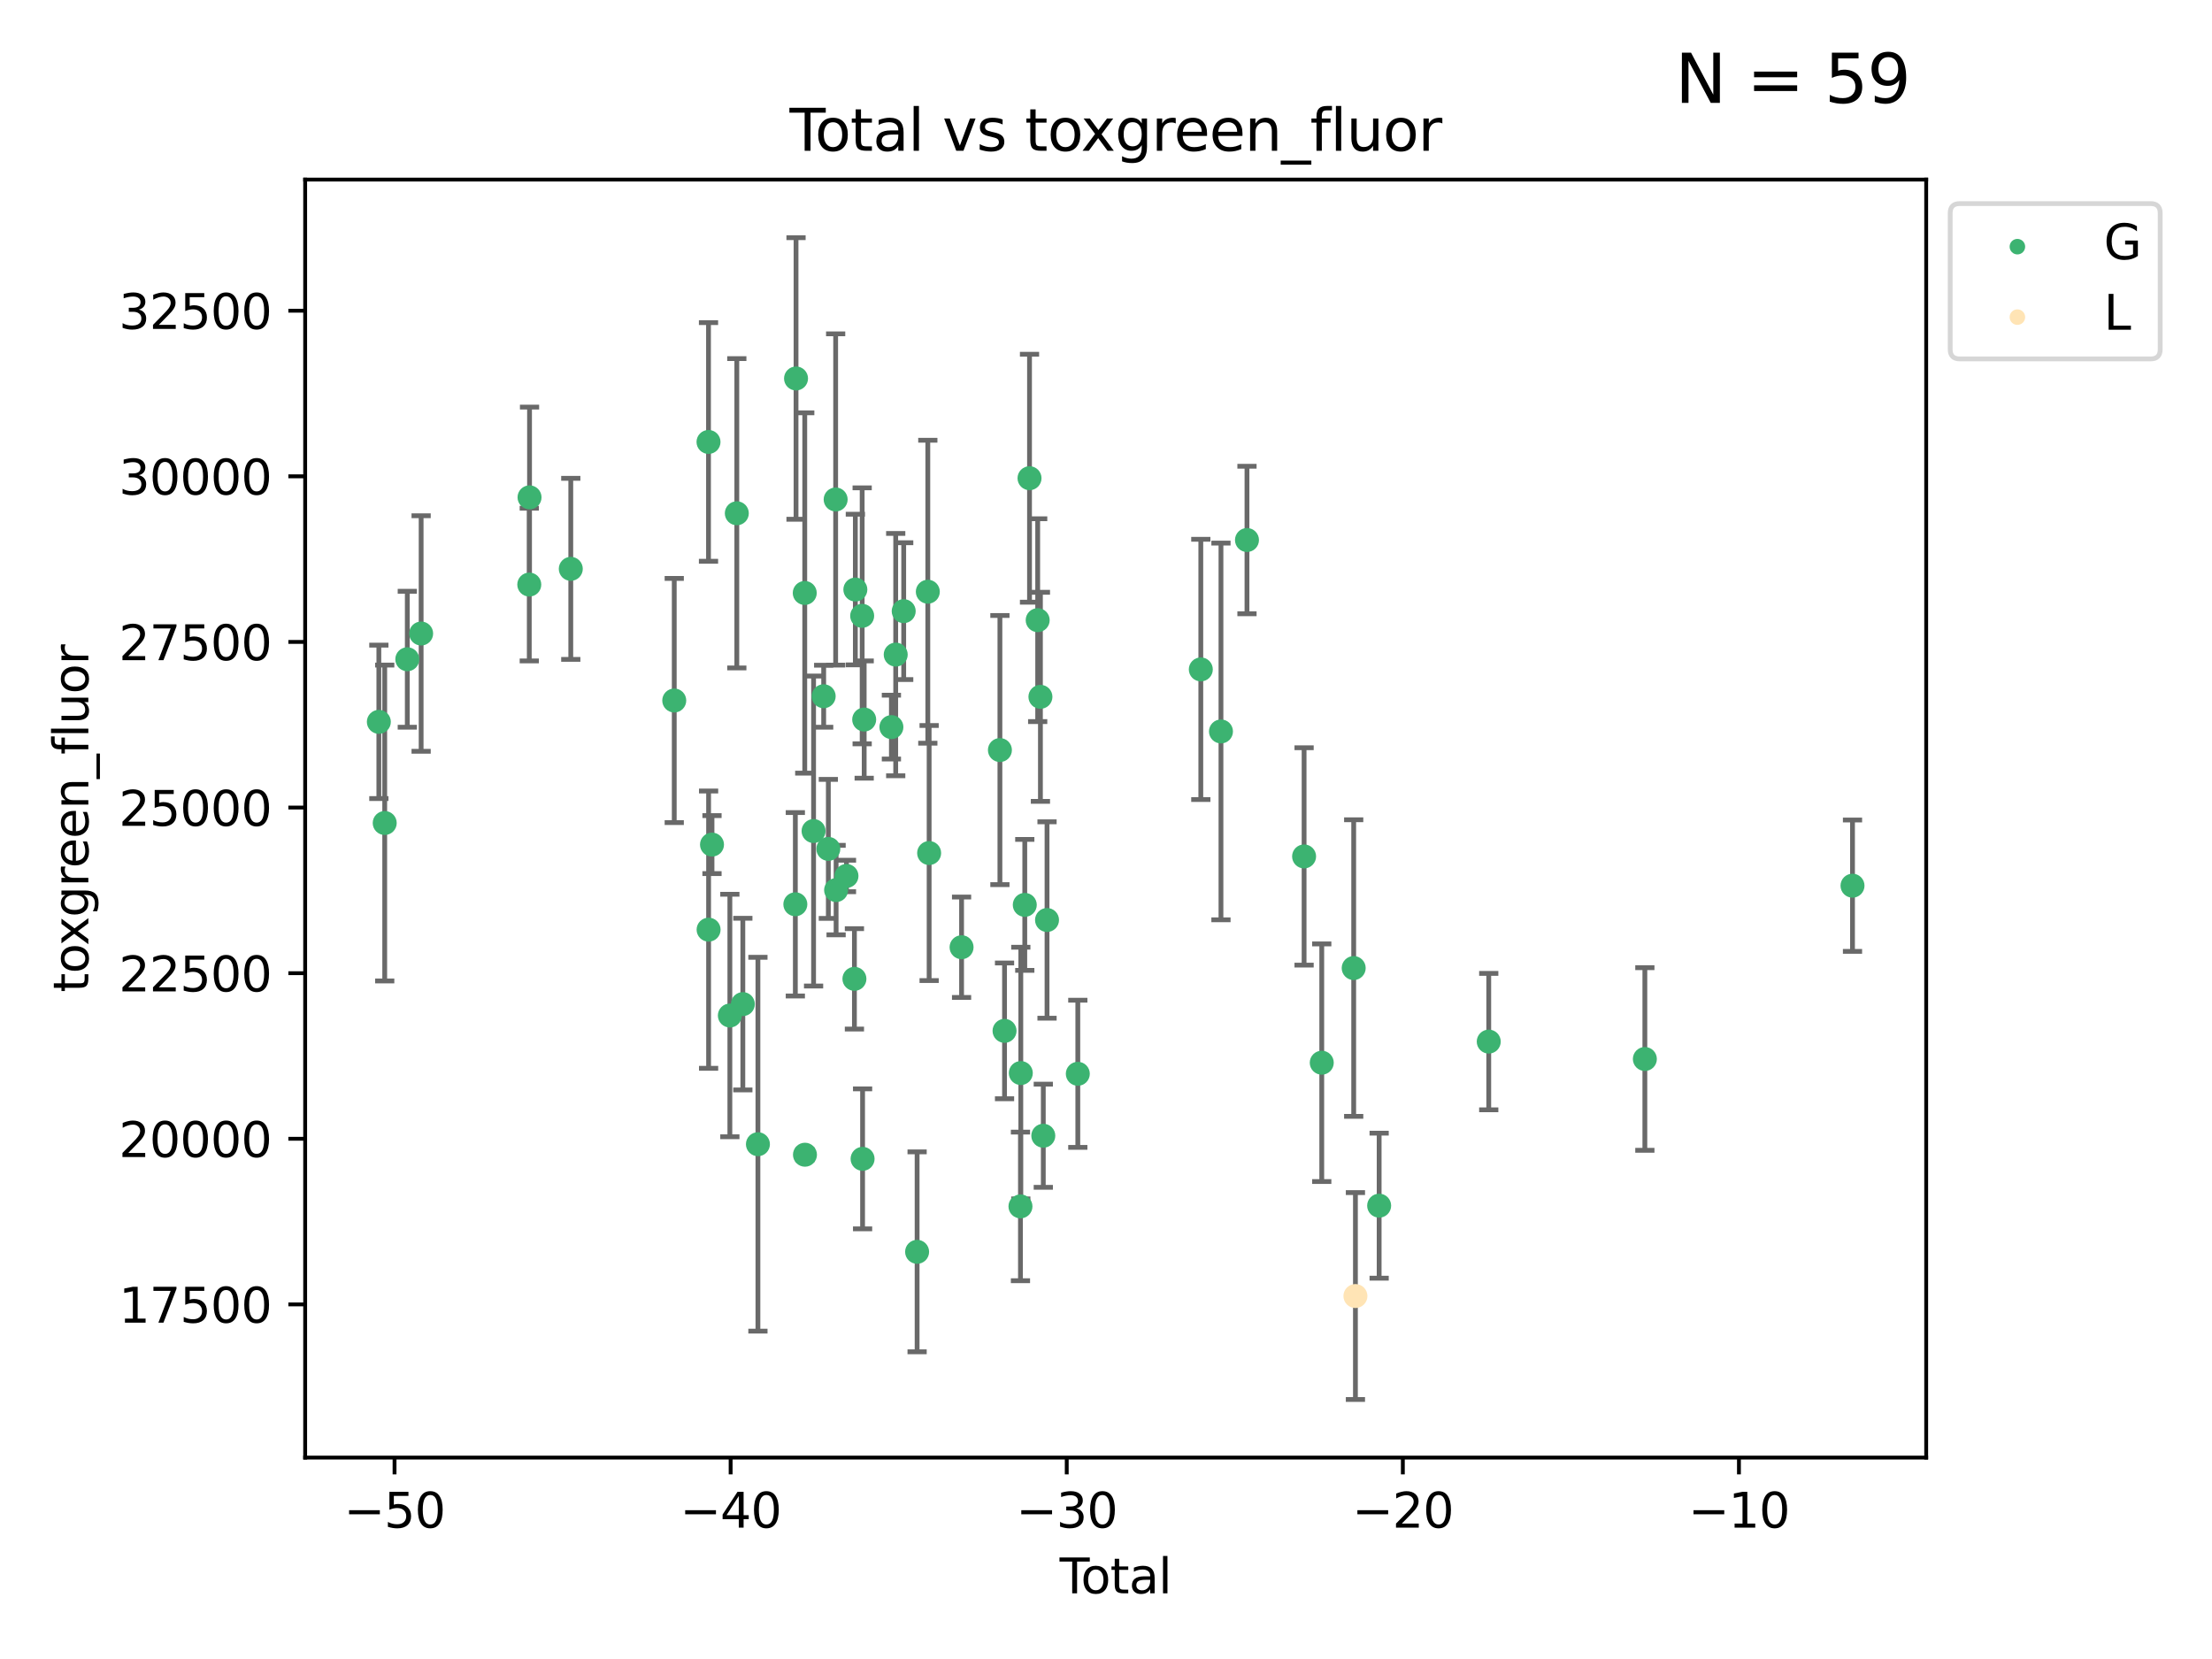 <?xml version="1.0" encoding="utf-8" standalone="no"?>
<!DOCTYPE svg PUBLIC "-//W3C//DTD SVG 1.1//EN"
  "http://www.w3.org/Graphics/SVG/1.1/DTD/svg11.dtd">
<svg xmlns:xlink="http://www.w3.org/1999/xlink" width="460.8pt" height="345.6pt" viewBox="0 0 460.8 345.6" xmlns="http://www.w3.org/2000/svg" version="1.1">
 <defs>
  <style type="text/css">*{stroke-linejoin: round; stroke-linecap: butt}</style>
 </defs>
 <g id="figure_1">
  <g id="patch_1">
   <path d="M 0 345.6 
L 460.8 345.6 
L 460.8 0 
L 0 0 
z
" style="fill: #ffffff"/>
  </g>
  <g id="axes_1">
   <g id="patch_2">
    <path d="M 63.571 303.64 
L 401.26 303.64 
L 401.26 37.411 
L 63.571 37.411 
z
" style="fill: #ffffff"/>
   </g>
   <g id="PathCollection_1">
    <defs>
     <path id="mc2bbd00fb5" d="M 0 1.118 
C 0.297 1.118 0.581 1 0.791 0.791 
C 1 0.581 1.118 0.297 1.118 0 
C 1.118 -0.297 1 -0.581 0.791 -0.791 
C 0.581 -1 0.297 -1.118 0 -1.118 
C -0.297 -1.118 -0.581 -1 -0.791 -0.791 
C -1 -0.581 -1.118 -0.297 -1.118 0 
C -1.118 0.297 -1 0.581 -0.791 0.791 
C -0.581 1 -0.297 1.118 0 1.118 
z
" style="stroke: #3cb371"/>
    </defs>
    <g clip-path="url(#pe2aa82fb8b)">
     <use xlink:href="#mc2bbd00fb5" x="78.921" y="150.375" style="fill: #3cb371; stroke: #3cb371"/>
     <use xlink:href="#mc2bbd00fb5" x="80.143" y="171.448" style="fill: #3cb371; stroke: #3cb371"/>
     <use xlink:href="#mc2bbd00fb5" x="84.848" y="137.334" style="fill: #3cb371; stroke: #3cb371"/>
     <use xlink:href="#mc2bbd00fb5" x="87.729" y="131.974" style="fill: #3cb371; stroke: #3cb371"/>
     <use xlink:href="#mc2bbd00fb5" x="110.258" y="121.776" style="fill: #3cb371; stroke: #3cb371"/>
     <use xlink:href="#mc2bbd00fb5" x="110.312" y="103.607" style="fill: #3cb371; stroke: #3cb371"/>
     <use xlink:href="#mc2bbd00fb5" x="118.905" y="118.501" style="fill: #3cb371; stroke: #3cb371"/>
     <use xlink:href="#mc2bbd00fb5" x="140.458" y="145.927" style="fill: #3cb371; stroke: #3cb371"/>
     <use xlink:href="#mc2bbd00fb5" x="147.595" y="92.067" style="fill: #3cb371; stroke: #3cb371"/>
     <use xlink:href="#mc2bbd00fb5" x="147.614" y="193.665" style="fill: #3cb371; stroke: #3cb371"/>
     <use xlink:href="#mc2bbd00fb5" x="148.322" y="175.944" style="fill: #3cb371; stroke: #3cb371"/>
     <use xlink:href="#mc2bbd00fb5" x="152.044" y="211.551" style="fill: #3cb371; stroke: #3cb371"/>
     <use xlink:href="#mc2bbd00fb5" x="153.492" y="106.926" style="fill: #3cb371; stroke: #3cb371"/>
     <use xlink:href="#mc2bbd00fb5" x="154.747" y="209.173" style="fill: #3cb371; stroke: #3cb371"/>
     <use xlink:href="#mc2bbd00fb5" x="157.889" y="238.359" style="fill: #3cb371; stroke: #3cb371"/>
     <use xlink:href="#mc2bbd00fb5" x="165.684" y="188.378" style="fill: #3cb371; stroke: #3cb371"/>
     <use xlink:href="#mc2bbd00fb5" x="165.828" y="78.843" style="fill: #3cb371; stroke: #3cb371"/>
     <use xlink:href="#mc2bbd00fb5" x="167.644" y="123.528" style="fill: #3cb371; stroke: #3cb371"/>
     <use xlink:href="#mc2bbd00fb5" x="167.689" y="240.549" style="fill: #3cb371; stroke: #3cb371"/>
     <use xlink:href="#mc2bbd00fb5" x="169.483" y="173.12" style="fill: #3cb371; stroke: #3cb371"/>
     <use xlink:href="#mc2bbd00fb5" x="171.586" y="145.038" style="fill: #3cb371; stroke: #3cb371"/>
     <use xlink:href="#mc2bbd00fb5" x="172.557" y="176.84" style="fill: #3cb371; stroke: #3cb371"/>
     <use xlink:href="#mc2bbd00fb5" x="174.082" y="104.047" style="fill: #3cb371; stroke: #3cb371"/>
     <use xlink:href="#mc2bbd00fb5" x="174.176" y="185.42" style="fill: #3cb371; stroke: #3cb371"/>
     <use xlink:href="#mc2bbd00fb5" x="176.336" y="182.479" style="fill: #3cb371; stroke: #3cb371"/>
     <use xlink:href="#mc2bbd00fb5" x="177.992" y="203.912" style="fill: #3cb371; stroke: #3cb371"/>
     <use xlink:href="#mc2bbd00fb5" x="178.185" y="122.814" style="fill: #3cb371; stroke: #3cb371"/>
     <use xlink:href="#mc2bbd00fb5" x="179.605" y="128.29" style="fill: #3cb371; stroke: #3cb371"/>
     <use xlink:href="#mc2bbd00fb5" x="179.692" y="241.409" style="fill: #3cb371; stroke: #3cb371"/>
     <use xlink:href="#mc2bbd00fb5" x="180.026" y="149.894" style="fill: #3cb371; stroke: #3cb371"/>
     <use xlink:href="#mc2bbd00fb5" x="185.695" y="151.466" style="fill: #3cb371; stroke: #3cb371"/>
     <use xlink:href="#mc2bbd00fb5" x="186.593" y="136.367" style="fill: #3cb371; stroke: #3cb371"/>
     <use xlink:href="#mc2bbd00fb5" x="188.257" y="127.313" style="fill: #3cb371; stroke: #3cb371"/>
     <use xlink:href="#mc2bbd00fb5" x="191.05" y="260.778" style="fill: #3cb371; stroke: #3cb371"/>
     <use xlink:href="#mc2bbd00fb5" x="193.281" y="123.266" style="fill: #3cb371; stroke: #3cb371"/>
     <use xlink:href="#mc2bbd00fb5" x="193.556" y="177.704" style="fill: #3cb371; stroke: #3cb371"/>
     <use xlink:href="#mc2bbd00fb5" x="200.313" y="197.325" style="fill: #3cb371; stroke: #3cb371"/>
     <use xlink:href="#mc2bbd00fb5" x="208.3" y="156.25" style="fill: #3cb371; stroke: #3cb371"/>
     <use xlink:href="#mc2bbd00fb5" x="209.264" y="214.747" style="fill: #3cb371; stroke: #3cb371"/>
     <use xlink:href="#mc2bbd00fb5" x="212.581" y="251.315" style="fill: #3cb371; stroke: #3cb371"/>
     <use xlink:href="#mc2bbd00fb5" x="212.653" y="223.537" style="fill: #3cb371; stroke: #3cb371"/>
     <use xlink:href="#mc2bbd00fb5" x="213.48" y="188.502" style="fill: #3cb371; stroke: #3cb371"/>
     <use xlink:href="#mc2bbd00fb5" x="214.468" y="99.619" style="fill: #3cb371; stroke: #3cb371"/>
     <use xlink:href="#mc2bbd00fb5" x="216.169" y="129.191" style="fill: #3cb371; stroke: #3cb371"/>
     <use xlink:href="#mc2bbd00fb5" x="216.74" y="145.162" style="fill: #3cb371; stroke: #3cb371"/>
     <use xlink:href="#mc2bbd00fb5" x="217.338" y="236.594" style="fill: #3cb371; stroke: #3cb371"/>
     <use xlink:href="#mc2bbd00fb5" x="218.115" y="191.653" style="fill: #3cb371; stroke: #3cb371"/>
     <use xlink:href="#mc2bbd00fb5" x="224.528" y="223.692" style="fill: #3cb371; stroke: #3cb371"/>
     <use xlink:href="#mc2bbd00fb5" x="250.151" y="139.449" style="fill: #3cb371; stroke: #3cb371"/>
     <use xlink:href="#mc2bbd00fb5" x="254.349" y="152.374" style="fill: #3cb371; stroke: #3cb371"/>
     <use xlink:href="#mc2bbd00fb5" x="259.768" y="112.495" style="fill: #3cb371; stroke: #3cb371"/>
     <use xlink:href="#mc2bbd00fb5" x="271.666" y="178.409" style="fill: #3cb371; stroke: #3cb371"/>
     <use xlink:href="#mc2bbd00fb5" x="275.346" y="221.381" style="fill: #3cb371; stroke: #3cb371"/>
     <use xlink:href="#mc2bbd00fb5" x="281.999" y="201.663" style="fill: #3cb371; stroke: #3cb371"/>
     <use xlink:href="#mc2bbd00fb5" x="287.302" y="251.163" style="fill: #3cb371; stroke: #3cb371"/>
     <use xlink:href="#mc2bbd00fb5" x="310.133" y="216.984" style="fill: #3cb371; stroke: #3cb371"/>
     <use xlink:href="#mc2bbd00fb5" x="342.654" y="220.608" style="fill: #3cb371; stroke: #3cb371"/>
     <use xlink:href="#mc2bbd00fb5" x="385.911" y="184.505" style="fill: #3cb371; stroke: #3cb371"/>
    </g>
   </g>
   <g id="PathCollection_2">
    <defs>
     <path id="m9e0cf606f6" d="M 0 1.118 
C 0.297 1.118 0.581 1 0.791 0.791 
C 1 0.581 1.118 0.297 1.118 0 
C 1.118 -0.297 1 -0.581 0.791 -0.791 
C 0.581 -1 0.297 -1.118 0 -1.118 
C -0.297 -1.118 -0.581 -1 -0.791 -0.791 
C -1 -0.581 -1.118 -0.297 -1.118 0 
C -1.118 0.297 -1 0.581 -0.791 0.791 
C -0.581 1 -0.297 1.118 0 1.118 
z
" style="stroke: #ffe4b5"/>
    </defs>
    <g clip-path="url(#pe2aa82fb8b)">
     <use xlink:href="#m9e0cf606f6" x="282.36" y="269.988" style="fill: #ffe4b5; stroke: #ffe4b5"/>
    </g>
   </g>
   <g id="matplotlib.axis_1">
    <g id="xtick_1">
     <g id="line2d_1">
      <defs>
       <path id="mdeb2b07d36" d="M 0 0 
L 0 3.5 
" style="stroke: #000000; stroke-width: 0.8"/>
      </defs>
      <g>
       <use xlink:href="#mdeb2b07d36" x="82.19" y="303.64" style="stroke: #000000; stroke-width: 0.8"/>
      </g>
     </g>
     <g id="text_1">
      <!-- −50 -->
      <g transform="translate(71.637 318.238)scale(0.1 -0.1)">
       <defs>
        <path id="DejaVuSans-2212" d="M 678 2272 
L 4684 2272 
L 4684 1741 
L 678 1741 
L 678 2272 
z
" transform="scale(0.016)"/>
        <path id="DejaVuSans-35" d="M 691 4666 
L 3169 4666 
L 3169 4134 
L 1269 4134 
L 1269 2991 
Q 1406 3038 1543 3061 
Q 1681 3084 1819 3084 
Q 2600 3084 3056 2656 
Q 3513 2228 3513 1497 
Q 3513 744 3044 326 
Q 2575 -91 1722 -91 
Q 1428 -91 1123 -41 
Q 819 9 494 109 
L 494 744 
Q 775 591 1075 516 
Q 1375 441 1709 441 
Q 2250 441 2565 725 
Q 2881 1009 2881 1497 
Q 2881 1984 2565 2268 
Q 2250 2553 1709 2553 
Q 1456 2553 1204 2497 
Q 953 2441 691 2322 
L 691 4666 
z
" transform="scale(0.016)"/>
        <path id="DejaVuSans-30" d="M 2034 4250 
Q 1547 4250 1301 3770 
Q 1056 3291 1056 2328 
Q 1056 1369 1301 889 
Q 1547 409 2034 409 
Q 2525 409 2770 889 
Q 3016 1369 3016 2328 
Q 3016 3291 2770 3770 
Q 2525 4250 2034 4250 
z
M 2034 4750 
Q 2819 4750 3233 4129 
Q 3647 3509 3647 2328 
Q 3647 1150 3233 529 
Q 2819 -91 2034 -91 
Q 1250 -91 836 529 
Q 422 1150 422 2328 
Q 422 3509 836 4129 
Q 1250 4750 2034 4750 
z
" transform="scale(0.016)"/>
       </defs>
       <use xlink:href="#DejaVuSans-2212"/>
       <use xlink:href="#DejaVuSans-35" x="83.789"/>
       <use xlink:href="#DejaVuSans-30" x="147.412"/>
      </g>
     </g>
    </g>
    <g id="xtick_2">
     <g id="line2d_2">
      <g>
       <use xlink:href="#mdeb2b07d36" x="152.205" y="303.64" style="stroke: #000000; stroke-width: 0.8"/>
      </g>
     </g>
     <g id="text_2">
      <!-- −40 -->
      <g transform="translate(141.653 318.238)scale(0.1 -0.1)">
       <defs>
        <path id="DejaVuSans-34" d="M 2419 4116 
L 825 1625 
L 2419 1625 
L 2419 4116 
z
M 2253 4666 
L 3047 4666 
L 3047 1625 
L 3713 1625 
L 3713 1100 
L 3047 1100 
L 3047 0 
L 2419 0 
L 2419 1100 
L 313 1100 
L 313 1709 
L 2253 4666 
z
" transform="scale(0.016)"/>
       </defs>
       <use xlink:href="#DejaVuSans-2212"/>
       <use xlink:href="#DejaVuSans-34" x="83.789"/>
       <use xlink:href="#DejaVuSans-30" x="147.412"/>
      </g>
     </g>
    </g>
    <g id="xtick_3">
     <g id="line2d_3">
      <g>
       <use xlink:href="#mdeb2b07d36" x="222.221" y="303.64" style="stroke: #000000; stroke-width: 0.8"/>
      </g>
     </g>
     <g id="text_3">
      <!-- −30 -->
      <g transform="translate(211.669 318.238)scale(0.1 -0.1)">
       <defs>
        <path id="DejaVuSans-33" d="M 2597 2516 
Q 3050 2419 3304 2112 
Q 3559 1806 3559 1356 
Q 3559 666 3084 287 
Q 2609 -91 1734 -91 
Q 1441 -91 1130 -33 
Q 819 25 488 141 
L 488 750 
Q 750 597 1062 519 
Q 1375 441 1716 441 
Q 2309 441 2620 675 
Q 2931 909 2931 1356 
Q 2931 1769 2642 2001 
Q 2353 2234 1838 2234 
L 1294 2234 
L 1294 2753 
L 1863 2753 
Q 2328 2753 2575 2939 
Q 2822 3125 2822 3475 
Q 2822 3834 2567 4026 
Q 2313 4219 1838 4219 
Q 1578 4219 1281 4162 
Q 984 4106 628 3988 
L 628 4550 
Q 988 4650 1302 4700 
Q 1616 4750 1894 4750 
Q 2613 4750 3031 4423 
Q 3450 4097 3450 3541 
Q 3450 3153 3228 2886 
Q 3006 2619 2597 2516 
z
" transform="scale(0.016)"/>
       </defs>
       <use xlink:href="#DejaVuSans-2212"/>
       <use xlink:href="#DejaVuSans-33" x="83.789"/>
       <use xlink:href="#DejaVuSans-30" x="147.412"/>
      </g>
     </g>
    </g>
    <g id="xtick_4">
     <g id="line2d_4">
      <g>
       <use xlink:href="#mdeb2b07d36" x="292.237" y="303.64" style="stroke: #000000; stroke-width: 0.8"/>
      </g>
     </g>
     <g id="text_4">
      <!-- −20 -->
      <g transform="translate(281.684 318.238)scale(0.1 -0.1)">
       <defs>
        <path id="DejaVuSans-32" d="M 1228 531 
L 3431 531 
L 3431 0 
L 469 0 
L 469 531 
Q 828 903 1448 1529 
Q 2069 2156 2228 2338 
Q 2531 2678 2651 2914 
Q 2772 3150 2772 3378 
Q 2772 3750 2511 3984 
Q 2250 4219 1831 4219 
Q 1534 4219 1204 4116 
Q 875 4013 500 3803 
L 500 4441 
Q 881 4594 1212 4672 
Q 1544 4750 1819 4750 
Q 2544 4750 2975 4387 
Q 3406 4025 3406 3419 
Q 3406 3131 3298 2873 
Q 3191 2616 2906 2266 
Q 2828 2175 2409 1742 
Q 1991 1309 1228 531 
z
" transform="scale(0.016)"/>
       </defs>
       <use xlink:href="#DejaVuSans-2212"/>
       <use xlink:href="#DejaVuSans-32" x="83.789"/>
       <use xlink:href="#DejaVuSans-30" x="147.412"/>
      </g>
     </g>
    </g>
    <g id="xtick_5">
     <g id="line2d_5">
      <g>
       <use xlink:href="#mdeb2b07d36" x="362.252" y="303.64" style="stroke: #000000; stroke-width: 0.8"/>
      </g>
     </g>
     <g id="text_5">
      <!-- −10 -->
      <g transform="translate(351.7 318.238)scale(0.1 -0.1)">
       <defs>
        <path id="DejaVuSans-31" d="M 794 531 
L 1825 531 
L 1825 4091 
L 703 3866 
L 703 4441 
L 1819 4666 
L 2450 4666 
L 2450 531 
L 3481 531 
L 3481 0 
L 794 0 
L 794 531 
z
" transform="scale(0.016)"/>
       </defs>
       <use xlink:href="#DejaVuSans-2212"/>
       <use xlink:href="#DejaVuSans-31" x="83.789"/>
       <use xlink:href="#DejaVuSans-30" x="147.412"/>
      </g>
     </g>
    </g>
    <g id="text_6">
     <!-- Total -->
     <g transform="translate(220.739 331.917)scale(0.1 -0.1)">
      <defs>
       <path id="DejaVuSans-54" d="M -19 4666 
L 3928 4666 
L 3928 4134 
L 2272 4134 
L 2272 0 
L 1638 0 
L 1638 4134 
L -19 4134 
L -19 4666 
z
" transform="scale(0.016)"/>
       <path id="DejaVuSans-6f" d="M 1959 3097 
Q 1497 3097 1228 2736 
Q 959 2375 959 1747 
Q 959 1119 1226 758 
Q 1494 397 1959 397 
Q 2419 397 2687 759 
Q 2956 1122 2956 1747 
Q 2956 2369 2687 2733 
Q 2419 3097 1959 3097 
z
M 1959 3584 
Q 2709 3584 3137 3096 
Q 3566 2609 3566 1747 
Q 3566 888 3137 398 
Q 2709 -91 1959 -91 
Q 1206 -91 779 398 
Q 353 888 353 1747 
Q 353 2609 779 3096 
Q 1206 3584 1959 3584 
z
" transform="scale(0.016)"/>
       <path id="DejaVuSans-74" d="M 1172 4494 
L 1172 3500 
L 2356 3500 
L 2356 3053 
L 1172 3053 
L 1172 1153 
Q 1172 725 1289 603 
Q 1406 481 1766 481 
L 2356 481 
L 2356 0 
L 1766 0 
Q 1100 0 847 248 
Q 594 497 594 1153 
L 594 3053 
L 172 3053 
L 172 3500 
L 594 3500 
L 594 4494 
L 1172 4494 
z
" transform="scale(0.016)"/>
       <path id="DejaVuSans-61" d="M 2194 1759 
Q 1497 1759 1228 1600 
Q 959 1441 959 1056 
Q 959 750 1161 570 
Q 1363 391 1709 391 
Q 2188 391 2477 730 
Q 2766 1069 2766 1631 
L 2766 1759 
L 2194 1759 
z
M 3341 1997 
L 3341 0 
L 2766 0 
L 2766 531 
Q 2569 213 2275 61 
Q 1981 -91 1556 -91 
Q 1019 -91 701 211 
Q 384 513 384 1019 
Q 384 1609 779 1909 
Q 1175 2209 1959 2209 
L 2766 2209 
L 2766 2266 
Q 2766 2663 2505 2880 
Q 2244 3097 1772 3097 
Q 1472 3097 1187 3025 
Q 903 2953 641 2809 
L 641 3341 
Q 956 3463 1253 3523 
Q 1550 3584 1831 3584 
Q 2591 3584 2966 3190 
Q 3341 2797 3341 1997 
z
" transform="scale(0.016)"/>
       <path id="DejaVuSans-6c" d="M 603 4863 
L 1178 4863 
L 1178 0 
L 603 0 
L 603 4863 
z
" transform="scale(0.016)"/>
      </defs>
      <use xlink:href="#DejaVuSans-54"/>
      <use xlink:href="#DejaVuSans-6f" x="44.084"/>
      <use xlink:href="#DejaVuSans-74" x="105.266"/>
      <use xlink:href="#DejaVuSans-61" x="144.475"/>
      <use xlink:href="#DejaVuSans-6c" x="205.754"/>
     </g>
    </g>
   </g>
   <g id="matplotlib.axis_2">
    <g id="ytick_1">
     <g id="line2d_6">
      <defs>
       <path id="m92cc2f5788" d="M 0 0 
L -3.5 0 
" style="stroke: #000000; stroke-width: 0.8"/>
      </defs>
      <g>
       <use xlink:href="#m92cc2f5788" x="63.571" y="271.731" style="stroke: #000000; stroke-width: 0.8"/>
      </g>
     </g>
     <g id="text_7">
      <!-- 17500 -->
      <g transform="translate(24.759 275.531)scale(0.1 -0.1)">
       <defs>
        <path id="DejaVuSans-37" d="M 525 4666 
L 3525 4666 
L 3525 4397 
L 1831 0 
L 1172 0 
L 2766 4134 
L 525 4134 
L 525 4666 
z
" transform="scale(0.016)"/>
       </defs>
       <use xlink:href="#DejaVuSans-31"/>
       <use xlink:href="#DejaVuSans-37" x="63.623"/>
       <use xlink:href="#DejaVuSans-35" x="127.246"/>
       <use xlink:href="#DejaVuSans-30" x="190.869"/>
       <use xlink:href="#DejaVuSans-30" x="254.492"/>
      </g>
     </g>
    </g>
    <g id="ytick_2">
     <g id="line2d_7">
      <g>
       <use xlink:href="#m92cc2f5788" x="63.571" y="237.23" style="stroke: #000000; stroke-width: 0.8"/>
      </g>
     </g>
     <g id="text_8">
      <!-- 20000 -->
      <g transform="translate(24.759 241.029)scale(0.1 -0.1)">
       <use xlink:href="#DejaVuSans-32"/>
       <use xlink:href="#DejaVuSans-30" x="63.623"/>
       <use xlink:href="#DejaVuSans-30" x="127.246"/>
       <use xlink:href="#DejaVuSans-30" x="190.869"/>
       <use xlink:href="#DejaVuSans-30" x="254.492"/>
      </g>
     </g>
    </g>
    <g id="ytick_3">
     <g id="line2d_8">
      <g>
       <use xlink:href="#m92cc2f5788" x="63.571" y="202.729" style="stroke: #000000; stroke-width: 0.8"/>
      </g>
     </g>
     <g id="text_9">
      <!-- 22500 -->
      <g transform="translate(24.759 206.528)scale(0.1 -0.1)">
       <use xlink:href="#DejaVuSans-32"/>
       <use xlink:href="#DejaVuSans-32" x="63.623"/>
       <use xlink:href="#DejaVuSans-35" x="127.246"/>
       <use xlink:href="#DejaVuSans-30" x="190.869"/>
       <use xlink:href="#DejaVuSans-30" x="254.492"/>
      </g>
     </g>
    </g>
    <g id="ytick_4">
     <g id="line2d_9">
      <g>
       <use xlink:href="#m92cc2f5788" x="63.571" y="168.227" style="stroke: #000000; stroke-width: 0.8"/>
      </g>
     </g>
     <g id="text_10">
      <!-- 25000 -->
      <g transform="translate(24.759 172.027)scale(0.1 -0.1)">
       <use xlink:href="#DejaVuSans-32"/>
       <use xlink:href="#DejaVuSans-35" x="63.623"/>
       <use xlink:href="#DejaVuSans-30" x="127.246"/>
       <use xlink:href="#DejaVuSans-30" x="190.869"/>
       <use xlink:href="#DejaVuSans-30" x="254.492"/>
      </g>
     </g>
    </g>
    <g id="ytick_5">
     <g id="line2d_10">
      <g>
       <use xlink:href="#m92cc2f5788" x="63.571" y="133.726" style="stroke: #000000; stroke-width: 0.8"/>
      </g>
     </g>
     <g id="text_11">
      <!-- 27500 -->
      <g transform="translate(24.759 137.525)scale(0.1 -0.1)">
       <use xlink:href="#DejaVuSans-32"/>
       <use xlink:href="#DejaVuSans-37" x="63.623"/>
       <use xlink:href="#DejaVuSans-35" x="127.246"/>
       <use xlink:href="#DejaVuSans-30" x="190.869"/>
       <use xlink:href="#DejaVuSans-30" x="254.492"/>
      </g>
     </g>
    </g>
    <g id="ytick_6">
     <g id="line2d_11">
      <g>
       <use xlink:href="#m92cc2f5788" x="63.571" y="99.225" style="stroke: #000000; stroke-width: 0.8"/>
      </g>
     </g>
     <g id="text_12">
      <!-- 30000 -->
      <g transform="translate(24.759 103.024)scale(0.1 -0.1)">
       <use xlink:href="#DejaVuSans-33"/>
       <use xlink:href="#DejaVuSans-30" x="63.623"/>
       <use xlink:href="#DejaVuSans-30" x="127.246"/>
       <use xlink:href="#DejaVuSans-30" x="190.869"/>
       <use xlink:href="#DejaVuSans-30" x="254.492"/>
      </g>
     </g>
    </g>
    <g id="ytick_7">
     <g id="line2d_12">
      <g>
       <use xlink:href="#m92cc2f5788" x="63.571" y="64.723" style="stroke: #000000; stroke-width: 0.8"/>
      </g>
     </g>
     <g id="text_13">
      <!-- 32500 -->
      <g transform="translate(24.759 68.523)scale(0.1 -0.1)">
       <use xlink:href="#DejaVuSans-33"/>
       <use xlink:href="#DejaVuSans-32" x="63.623"/>
       <use xlink:href="#DejaVuSans-35" x="127.246"/>
       <use xlink:href="#DejaVuSans-30" x="190.869"/>
       <use xlink:href="#DejaVuSans-30" x="254.492"/>
      </g>
     </g>
    </g>
    <g id="text_14">
     <!-- toxgreen_fluor -->
     <g transform="translate(18.401 206.72)rotate(-90)scale(0.1 -0.1)">
      <defs>
       <path id="DejaVuSans-78" d="M 3513 3500 
L 2247 1797 
L 3578 0 
L 2900 0 
L 1881 1375 
L 863 0 
L 184 0 
L 1544 1831 
L 300 3500 
L 978 3500 
L 1906 2253 
L 2834 3500 
L 3513 3500 
z
" transform="scale(0.016)"/>
       <path id="DejaVuSans-67" d="M 2906 1791 
Q 2906 2416 2648 2759 
Q 2391 3103 1925 3103 
Q 1463 3103 1205 2759 
Q 947 2416 947 1791 
Q 947 1169 1205 825 
Q 1463 481 1925 481 
Q 2391 481 2648 825 
Q 2906 1169 2906 1791 
z
M 3481 434 
Q 3481 -459 3084 -895 
Q 2688 -1331 1869 -1331 
Q 1566 -1331 1297 -1286 
Q 1028 -1241 775 -1147 
L 775 -588 
Q 1028 -725 1275 -790 
Q 1522 -856 1778 -856 
Q 2344 -856 2625 -561 
Q 2906 -266 2906 331 
L 2906 616 
Q 2728 306 2450 153 
Q 2172 0 1784 0 
Q 1141 0 747 490 
Q 353 981 353 1791 
Q 353 2603 747 3093 
Q 1141 3584 1784 3584 
Q 2172 3584 2450 3431 
Q 2728 3278 2906 2969 
L 2906 3500 
L 3481 3500 
L 3481 434 
z
" transform="scale(0.016)"/>
       <path id="DejaVuSans-72" d="M 2631 2963 
Q 2534 3019 2420 3045 
Q 2306 3072 2169 3072 
Q 1681 3072 1420 2755 
Q 1159 2438 1159 1844 
L 1159 0 
L 581 0 
L 581 3500 
L 1159 3500 
L 1159 2956 
Q 1341 3275 1631 3429 
Q 1922 3584 2338 3584 
Q 2397 3584 2469 3576 
Q 2541 3569 2628 3553 
L 2631 2963 
z
" transform="scale(0.016)"/>
       <path id="DejaVuSans-65" d="M 3597 1894 
L 3597 1613 
L 953 1613 
Q 991 1019 1311 708 
Q 1631 397 2203 397 
Q 2534 397 2845 478 
Q 3156 559 3463 722 
L 3463 178 
Q 3153 47 2828 -22 
Q 2503 -91 2169 -91 
Q 1331 -91 842 396 
Q 353 884 353 1716 
Q 353 2575 817 3079 
Q 1281 3584 2069 3584 
Q 2775 3584 3186 3129 
Q 3597 2675 3597 1894 
z
M 3022 2063 
Q 3016 2534 2758 2815 
Q 2500 3097 2075 3097 
Q 1594 3097 1305 2825 
Q 1016 2553 972 2059 
L 3022 2063 
z
" transform="scale(0.016)"/>
       <path id="DejaVuSans-6e" d="M 3513 2113 
L 3513 0 
L 2938 0 
L 2938 2094 
Q 2938 2591 2744 2837 
Q 2550 3084 2163 3084 
Q 1697 3084 1428 2787 
Q 1159 2491 1159 1978 
L 1159 0 
L 581 0 
L 581 3500 
L 1159 3500 
L 1159 2956 
Q 1366 3272 1645 3428 
Q 1925 3584 2291 3584 
Q 2894 3584 3203 3211 
Q 3513 2838 3513 2113 
z
" transform="scale(0.016)"/>
       <path id="DejaVuSans-5f" d="M 3263 -1063 
L 3263 -1509 
L -63 -1509 
L -63 -1063 
L 3263 -1063 
z
" transform="scale(0.016)"/>
       <path id="DejaVuSans-66" d="M 2375 4863 
L 2375 4384 
L 1825 4384 
Q 1516 4384 1395 4259 
Q 1275 4134 1275 3809 
L 1275 3500 
L 2222 3500 
L 2222 3053 
L 1275 3053 
L 1275 0 
L 697 0 
L 697 3053 
L 147 3053 
L 147 3500 
L 697 3500 
L 697 3744 
Q 697 4328 969 4595 
Q 1241 4863 1831 4863 
L 2375 4863 
z
" transform="scale(0.016)"/>
       <path id="DejaVuSans-75" d="M 544 1381 
L 544 3500 
L 1119 3500 
L 1119 1403 
Q 1119 906 1312 657 
Q 1506 409 1894 409 
Q 2359 409 2629 706 
Q 2900 1003 2900 1516 
L 2900 3500 
L 3475 3500 
L 3475 0 
L 2900 0 
L 2900 538 
Q 2691 219 2414 64 
Q 2138 -91 1772 -91 
Q 1169 -91 856 284 
Q 544 659 544 1381 
z
M 1991 3584 
L 1991 3584 
z
" transform="scale(0.016)"/>
      </defs>
      <use xlink:href="#DejaVuSans-74"/>
      <use xlink:href="#DejaVuSans-6f" x="39.209"/>
      <use xlink:href="#DejaVuSans-78" x="97.266"/>
      <use xlink:href="#DejaVuSans-67" x="156.445"/>
      <use xlink:href="#DejaVuSans-72" x="219.922"/>
      <use xlink:href="#DejaVuSans-65" x="258.785"/>
      <use xlink:href="#DejaVuSans-65" x="320.309"/>
      <use xlink:href="#DejaVuSans-6e" x="381.832"/>
      <use xlink:href="#DejaVuSans-5f" x="445.211"/>
      <use xlink:href="#DejaVuSans-66" x="495.211"/>
      <use xlink:href="#DejaVuSans-6c" x="530.416"/>
      <use xlink:href="#DejaVuSans-75" x="558.199"/>
      <use xlink:href="#DejaVuSans-6f" x="621.578"/>
      <use xlink:href="#DejaVuSans-72" x="682.76"/>
     </g>
    </g>
   </g>
   <g id="LineCollection_1">
    <path d="M 78.921 166.356 
L 78.921 134.393 
" clip-path="url(#pe2aa82fb8b)" style="fill: none; stroke: #696969"/>
    <path d="M 80.143 204.349 
L 80.143 138.546 
" clip-path="url(#pe2aa82fb8b)" style="fill: none; stroke: #696969"/>
    <path d="M 84.848 151.494 
L 84.848 123.173 
" clip-path="url(#pe2aa82fb8b)" style="fill: none; stroke: #696969"/>
    <path d="M 87.729 156.507 
L 87.729 107.44 
" clip-path="url(#pe2aa82fb8b)" style="fill: none; stroke: #696969"/>
    <path d="M 110.258 137.683 
L 110.258 105.868 
" clip-path="url(#pe2aa82fb8b)" style="fill: none; stroke: #696969"/>
    <path d="M 110.312 122.409 
L 110.312 84.804 
" clip-path="url(#pe2aa82fb8b)" style="fill: none; stroke: #696969"/>
    <path d="M 118.905 137.359 
L 118.905 99.642 
" clip-path="url(#pe2aa82fb8b)" style="fill: none; stroke: #696969"/>
    <path d="M 140.458 171.36 
L 140.458 120.494 
" clip-path="url(#pe2aa82fb8b)" style="fill: none; stroke: #696969"/>
    <path d="M 147.595 116.921 
L 147.595 67.212 
" clip-path="url(#pe2aa82fb8b)" style="fill: none; stroke: #696969"/>
    <path d="M 147.614 222.548 
L 147.614 164.783 
" clip-path="url(#pe2aa82fb8b)" style="fill: none; stroke: #696969"/>
    <path d="M 148.322 181.984 
L 148.322 169.905 
" clip-path="url(#pe2aa82fb8b)" style="fill: none; stroke: #696969"/>
    <path d="M 152.044 236.809 
L 152.044 186.293 
" clip-path="url(#pe2aa82fb8b)" style="fill: none; stroke: #696969"/>
    <path d="M 153.492 139.144 
L 153.492 74.707 
" clip-path="url(#pe2aa82fb8b)" style="fill: none; stroke: #696969"/>
    <path d="M 154.747 227.054 
L 154.747 191.292 
" clip-path="url(#pe2aa82fb8b)" style="fill: none; stroke: #696969"/>
    <path d="M 157.889 277.295 
L 157.889 199.423 
" clip-path="url(#pe2aa82fb8b)" style="fill: none; stroke: #696969"/>
    <path d="M 165.684 207.484 
L 165.684 169.273 
" clip-path="url(#pe2aa82fb8b)" style="fill: none; stroke: #696969"/>
    <path d="M 165.828 108.173 
L 165.828 49.513 
" clip-path="url(#pe2aa82fb8b)" style="fill: none; stroke: #696969"/>
    <path d="M 167.644 161.057 
L 167.644 85.998 
" clip-path="url(#pe2aa82fb8b)" style="fill: none; stroke: #696969"/>
    <path d="M 167.689 241.582 
L 167.689 239.516 
" clip-path="url(#pe2aa82fb8b)" style="fill: none; stroke: #696969"/>
    <path d="M 169.483 205.406 
L 169.483 140.834 
" clip-path="url(#pe2aa82fb8b)" style="fill: none; stroke: #696969"/>
    <path d="M 171.586 151.495 
L 171.586 138.581 
" clip-path="url(#pe2aa82fb8b)" style="fill: none; stroke: #696969"/>
    <path d="M 172.557 191.317 
L 172.557 162.363 
" clip-path="url(#pe2aa82fb8b)" style="fill: none; stroke: #696969"/>
    <path d="M 174.082 138.553 
L 174.082 69.542 
" clip-path="url(#pe2aa82fb8b)" style="fill: none; stroke: #696969"/>
    <path d="M 174.176 194.74 
L 174.176 176.101 
" clip-path="url(#pe2aa82fb8b)" style="fill: none; stroke: #696969"/>
    <path d="M 176.336 185.759 
L 176.336 179.199 
" clip-path="url(#pe2aa82fb8b)" style="fill: none; stroke: #696969"/>
    <path d="M 177.992 214.37 
L 177.992 193.455 
" clip-path="url(#pe2aa82fb8b)" style="fill: none; stroke: #696969"/>
    <path d="M 178.185 138.506 
L 178.185 107.122 
" clip-path="url(#pe2aa82fb8b)" style="fill: none; stroke: #696969"/>
    <path d="M 179.605 154.953 
L 179.605 101.628 
" clip-path="url(#pe2aa82fb8b)" style="fill: none; stroke: #696969"/>
    <path d="M 179.692 255.989 
L 179.692 226.829 
" clip-path="url(#pe2aa82fb8b)" style="fill: none; stroke: #696969"/>
    <path d="M 180.026 162.11 
L 180.026 137.678 
" clip-path="url(#pe2aa82fb8b)" style="fill: none; stroke: #696969"/>
    <path d="M 185.695 158.113 
L 185.695 144.818 
" clip-path="url(#pe2aa82fb8b)" style="fill: none; stroke: #696969"/>
    <path d="M 186.593 161.604 
L 186.593 111.13 
" clip-path="url(#pe2aa82fb8b)" style="fill: none; stroke: #696969"/>
    <path d="M 188.257 141.566 
L 188.257 113.06 
" clip-path="url(#pe2aa82fb8b)" style="fill: none; stroke: #696969"/>
    <path d="M 191.05 281.603 
L 191.05 239.954 
" clip-path="url(#pe2aa82fb8b)" style="fill: none; stroke: #696969"/>
    <path d="M 193.281 154.822 
L 193.281 91.711 
" clip-path="url(#pe2aa82fb8b)" style="fill: none; stroke: #696969"/>
    <path d="M 193.556 204.273 
L 193.556 151.135 
" clip-path="url(#pe2aa82fb8b)" style="fill: none; stroke: #696969"/>
    <path d="M 200.313 207.783 
L 200.313 186.867 
" clip-path="url(#pe2aa82fb8b)" style="fill: none; stroke: #696969"/>
    <path d="M 208.3 184.284 
L 208.3 128.217 
" clip-path="url(#pe2aa82fb8b)" style="fill: none; stroke: #696969"/>
    <path d="M 209.264 228.89 
L 209.264 200.605 
" clip-path="url(#pe2aa82fb8b)" style="fill: none; stroke: #696969"/>
    <path d="M 212.581 266.795 
L 212.581 235.835 
" clip-path="url(#pe2aa82fb8b)" style="fill: none; stroke: #696969"/>
    <path d="M 212.653 249.744 
L 212.653 197.33 
" clip-path="url(#pe2aa82fb8b)" style="fill: none; stroke: #696969"/>
    <path d="M 213.48 202.14 
L 213.48 174.865 
" clip-path="url(#pe2aa82fb8b)" style="fill: none; stroke: #696969"/>
    <path d="M 214.468 125.447 
L 214.468 73.792 
" clip-path="url(#pe2aa82fb8b)" style="fill: none; stroke: #696969"/>
    <path d="M 216.169 150.318 
L 216.169 108.063 
" clip-path="url(#pe2aa82fb8b)" style="fill: none; stroke: #696969"/>
    <path d="M 216.74 166.939 
L 216.74 123.386 
" clip-path="url(#pe2aa82fb8b)" style="fill: none; stroke: #696969"/>
    <path d="M 217.338 247.339 
L 217.338 225.848 
" clip-path="url(#pe2aa82fb8b)" style="fill: none; stroke: #696969"/>
    <path d="M 218.115 212.108 
L 218.115 171.198 
" clip-path="url(#pe2aa82fb8b)" style="fill: none; stroke: #696969"/>
    <path d="M 224.528 239.021 
L 224.528 208.362 
" clip-path="url(#pe2aa82fb8b)" style="fill: none; stroke: #696969"/>
    <path d="M 250.151 166.555 
L 250.151 112.344 
" clip-path="url(#pe2aa82fb8b)" style="fill: none; stroke: #696969"/>
    <path d="M 254.349 191.612 
L 254.349 113.137 
" clip-path="url(#pe2aa82fb8b)" style="fill: none; stroke: #696969"/>
    <path d="M 259.768 127.857 
L 259.768 97.133 
" clip-path="url(#pe2aa82fb8b)" style="fill: none; stroke: #696969"/>
    <path d="M 271.666 201.053 
L 271.666 155.765 
" clip-path="url(#pe2aa82fb8b)" style="fill: none; stroke: #696969"/>
    <path d="M 275.346 246.132 
L 275.346 196.631 
" clip-path="url(#pe2aa82fb8b)" style="fill: none; stroke: #696969"/>
    <path d="M 281.999 232.555 
L 281.999 170.77 
" clip-path="url(#pe2aa82fb8b)" style="fill: none; stroke: #696969"/>
    <path d="M 287.302 266.268 
L 287.302 236.058 
" clip-path="url(#pe2aa82fb8b)" style="fill: none; stroke: #696969"/>
    <path d="M 310.133 231.189 
L 310.133 202.778 
" clip-path="url(#pe2aa82fb8b)" style="fill: none; stroke: #696969"/>
    <path d="M 342.654 239.629 
L 342.654 201.586 
" clip-path="url(#pe2aa82fb8b)" style="fill: none; stroke: #696969"/>
    <path d="M 385.911 198.191 
L 385.911 170.82 
" clip-path="url(#pe2aa82fb8b)" style="fill: none; stroke: #696969"/>
   </g>
   <g id="line2d_13">
    <defs>
     <path id="m5985c59d2b" d="M 2 0 
L -2 -0 
" style="stroke: #696969"/>
    </defs>
    <g clip-path="url(#pe2aa82fb8b)">
     <use xlink:href="#m5985c59d2b" x="78.921" y="166.356" style="fill: #696969; stroke: #696969"/>
     <use xlink:href="#m5985c59d2b" x="80.143" y="204.349" style="fill: #696969; stroke: #696969"/>
     <use xlink:href="#m5985c59d2b" x="84.848" y="151.494" style="fill: #696969; stroke: #696969"/>
     <use xlink:href="#m5985c59d2b" x="87.729" y="156.507" style="fill: #696969; stroke: #696969"/>
     <use xlink:href="#m5985c59d2b" x="110.258" y="137.683" style="fill: #696969; stroke: #696969"/>
     <use xlink:href="#m5985c59d2b" x="110.312" y="122.409" style="fill: #696969; stroke: #696969"/>
     <use xlink:href="#m5985c59d2b" x="118.905" y="137.359" style="fill: #696969; stroke: #696969"/>
     <use xlink:href="#m5985c59d2b" x="140.458" y="171.36" style="fill: #696969; stroke: #696969"/>
     <use xlink:href="#m5985c59d2b" x="147.595" y="116.921" style="fill: #696969; stroke: #696969"/>
     <use xlink:href="#m5985c59d2b" x="147.614" y="222.548" style="fill: #696969; stroke: #696969"/>
     <use xlink:href="#m5985c59d2b" x="148.322" y="181.984" style="fill: #696969; stroke: #696969"/>
     <use xlink:href="#m5985c59d2b" x="152.044" y="236.809" style="fill: #696969; stroke: #696969"/>
     <use xlink:href="#m5985c59d2b" x="153.492" y="139.144" style="fill: #696969; stroke: #696969"/>
     <use xlink:href="#m5985c59d2b" x="154.747" y="227.054" style="fill: #696969; stroke: #696969"/>
     <use xlink:href="#m5985c59d2b" x="157.889" y="277.295" style="fill: #696969; stroke: #696969"/>
     <use xlink:href="#m5985c59d2b" x="165.684" y="207.484" style="fill: #696969; stroke: #696969"/>
     <use xlink:href="#m5985c59d2b" x="165.828" y="108.173" style="fill: #696969; stroke: #696969"/>
     <use xlink:href="#m5985c59d2b" x="167.644" y="161.057" style="fill: #696969; stroke: #696969"/>
     <use xlink:href="#m5985c59d2b" x="167.689" y="241.582" style="fill: #696969; stroke: #696969"/>
     <use xlink:href="#m5985c59d2b" x="169.483" y="205.406" style="fill: #696969; stroke: #696969"/>
     <use xlink:href="#m5985c59d2b" x="171.586" y="151.495" style="fill: #696969; stroke: #696969"/>
     <use xlink:href="#m5985c59d2b" x="172.557" y="191.317" style="fill: #696969; stroke: #696969"/>
     <use xlink:href="#m5985c59d2b" x="174.082" y="138.553" style="fill: #696969; stroke: #696969"/>
     <use xlink:href="#m5985c59d2b" x="174.176" y="194.74" style="fill: #696969; stroke: #696969"/>
     <use xlink:href="#m5985c59d2b" x="176.336" y="185.759" style="fill: #696969; stroke: #696969"/>
     <use xlink:href="#m5985c59d2b" x="177.992" y="214.37" style="fill: #696969; stroke: #696969"/>
     <use xlink:href="#m5985c59d2b" x="178.185" y="138.506" style="fill: #696969; stroke: #696969"/>
     <use xlink:href="#m5985c59d2b" x="179.605" y="154.953" style="fill: #696969; stroke: #696969"/>
     <use xlink:href="#m5985c59d2b" x="179.692" y="255.989" style="fill: #696969; stroke: #696969"/>
     <use xlink:href="#m5985c59d2b" x="180.026" y="162.11" style="fill: #696969; stroke: #696969"/>
     <use xlink:href="#m5985c59d2b" x="185.695" y="158.113" style="fill: #696969; stroke: #696969"/>
     <use xlink:href="#m5985c59d2b" x="186.593" y="161.604" style="fill: #696969; stroke: #696969"/>
     <use xlink:href="#m5985c59d2b" x="188.257" y="141.566" style="fill: #696969; stroke: #696969"/>
     <use xlink:href="#m5985c59d2b" x="191.05" y="281.603" style="fill: #696969; stroke: #696969"/>
     <use xlink:href="#m5985c59d2b" x="193.281" y="154.822" style="fill: #696969; stroke: #696969"/>
     <use xlink:href="#m5985c59d2b" x="193.556" y="204.273" style="fill: #696969; stroke: #696969"/>
     <use xlink:href="#m5985c59d2b" x="200.313" y="207.783" style="fill: #696969; stroke: #696969"/>
     <use xlink:href="#m5985c59d2b" x="208.3" y="184.284" style="fill: #696969; stroke: #696969"/>
     <use xlink:href="#m5985c59d2b" x="209.264" y="228.89" style="fill: #696969; stroke: #696969"/>
     <use xlink:href="#m5985c59d2b" x="212.581" y="266.795" style="fill: #696969; stroke: #696969"/>
     <use xlink:href="#m5985c59d2b" x="212.653" y="249.744" style="fill: #696969; stroke: #696969"/>
     <use xlink:href="#m5985c59d2b" x="213.48" y="202.14" style="fill: #696969; stroke: #696969"/>
     <use xlink:href="#m5985c59d2b" x="214.468" y="125.447" style="fill: #696969; stroke: #696969"/>
     <use xlink:href="#m5985c59d2b" x="216.169" y="150.318" style="fill: #696969; stroke: #696969"/>
     <use xlink:href="#m5985c59d2b" x="216.74" y="166.939" style="fill: #696969; stroke: #696969"/>
     <use xlink:href="#m5985c59d2b" x="217.338" y="247.339" style="fill: #696969; stroke: #696969"/>
     <use xlink:href="#m5985c59d2b" x="218.115" y="212.108" style="fill: #696969; stroke: #696969"/>
     <use xlink:href="#m5985c59d2b" x="224.528" y="239.021" style="fill: #696969; stroke: #696969"/>
     <use xlink:href="#m5985c59d2b" x="250.151" y="166.555" style="fill: #696969; stroke: #696969"/>
     <use xlink:href="#m5985c59d2b" x="254.349" y="191.612" style="fill: #696969; stroke: #696969"/>
     <use xlink:href="#m5985c59d2b" x="259.768" y="127.857" style="fill: #696969; stroke: #696969"/>
     <use xlink:href="#m5985c59d2b" x="271.666" y="201.053" style="fill: #696969; stroke: #696969"/>
     <use xlink:href="#m5985c59d2b" x="275.346" y="246.132" style="fill: #696969; stroke: #696969"/>
     <use xlink:href="#m5985c59d2b" x="281.999" y="232.555" style="fill: #696969; stroke: #696969"/>
     <use xlink:href="#m5985c59d2b" x="287.302" y="266.268" style="fill: #696969; stroke: #696969"/>
     <use xlink:href="#m5985c59d2b" x="310.133" y="231.189" style="fill: #696969; stroke: #696969"/>
     <use xlink:href="#m5985c59d2b" x="342.654" y="239.629" style="fill: #696969; stroke: #696969"/>
     <use xlink:href="#m5985c59d2b" x="385.911" y="198.191" style="fill: #696969; stroke: #696969"/>
    </g>
   </g>
   <g id="line2d_14">
    <g clip-path="url(#pe2aa82fb8b)">
     <use xlink:href="#m5985c59d2b" x="78.921" y="134.393" style="fill: #696969; stroke: #696969"/>
     <use xlink:href="#m5985c59d2b" x="80.143" y="138.546" style="fill: #696969; stroke: #696969"/>
     <use xlink:href="#m5985c59d2b" x="84.848" y="123.173" style="fill: #696969; stroke: #696969"/>
     <use xlink:href="#m5985c59d2b" x="87.729" y="107.44" style="fill: #696969; stroke: #696969"/>
     <use xlink:href="#m5985c59d2b" x="110.258" y="105.868" style="fill: #696969; stroke: #696969"/>
     <use xlink:href="#m5985c59d2b" x="110.312" y="84.804" style="fill: #696969; stroke: #696969"/>
     <use xlink:href="#m5985c59d2b" x="118.905" y="99.642" style="fill: #696969; stroke: #696969"/>
     <use xlink:href="#m5985c59d2b" x="140.458" y="120.494" style="fill: #696969; stroke: #696969"/>
     <use xlink:href="#m5985c59d2b" x="147.595" y="67.212" style="fill: #696969; stroke: #696969"/>
     <use xlink:href="#m5985c59d2b" x="147.614" y="164.783" style="fill: #696969; stroke: #696969"/>
     <use xlink:href="#m5985c59d2b" x="148.322" y="169.905" style="fill: #696969; stroke: #696969"/>
     <use xlink:href="#m5985c59d2b" x="152.044" y="186.293" style="fill: #696969; stroke: #696969"/>
     <use xlink:href="#m5985c59d2b" x="153.492" y="74.707" style="fill: #696969; stroke: #696969"/>
     <use xlink:href="#m5985c59d2b" x="154.747" y="191.292" style="fill: #696969; stroke: #696969"/>
     <use xlink:href="#m5985c59d2b" x="157.889" y="199.423" style="fill: #696969; stroke: #696969"/>
     <use xlink:href="#m5985c59d2b" x="165.684" y="169.273" style="fill: #696969; stroke: #696969"/>
     <use xlink:href="#m5985c59d2b" x="165.828" y="49.513" style="fill: #696969; stroke: #696969"/>
     <use xlink:href="#m5985c59d2b" x="167.644" y="85.998" style="fill: #696969; stroke: #696969"/>
     <use xlink:href="#m5985c59d2b" x="167.689" y="239.516" style="fill: #696969; stroke: #696969"/>
     <use xlink:href="#m5985c59d2b" x="169.483" y="140.834" style="fill: #696969; stroke: #696969"/>
     <use xlink:href="#m5985c59d2b" x="171.586" y="138.581" style="fill: #696969; stroke: #696969"/>
     <use xlink:href="#m5985c59d2b" x="172.557" y="162.363" style="fill: #696969; stroke: #696969"/>
     <use xlink:href="#m5985c59d2b" x="174.082" y="69.542" style="fill: #696969; stroke: #696969"/>
     <use xlink:href="#m5985c59d2b" x="174.176" y="176.101" style="fill: #696969; stroke: #696969"/>
     <use xlink:href="#m5985c59d2b" x="176.336" y="179.199" style="fill: #696969; stroke: #696969"/>
     <use xlink:href="#m5985c59d2b" x="177.992" y="193.455" style="fill: #696969; stroke: #696969"/>
     <use xlink:href="#m5985c59d2b" x="178.185" y="107.122" style="fill: #696969; stroke: #696969"/>
     <use xlink:href="#m5985c59d2b" x="179.605" y="101.628" style="fill: #696969; stroke: #696969"/>
     <use xlink:href="#m5985c59d2b" x="179.692" y="226.829" style="fill: #696969; stroke: #696969"/>
     <use xlink:href="#m5985c59d2b" x="180.026" y="137.678" style="fill: #696969; stroke: #696969"/>
     <use xlink:href="#m5985c59d2b" x="185.695" y="144.818" style="fill: #696969; stroke: #696969"/>
     <use xlink:href="#m5985c59d2b" x="186.593" y="111.13" style="fill: #696969; stroke: #696969"/>
     <use xlink:href="#m5985c59d2b" x="188.257" y="113.06" style="fill: #696969; stroke: #696969"/>
     <use xlink:href="#m5985c59d2b" x="191.05" y="239.954" style="fill: #696969; stroke: #696969"/>
     <use xlink:href="#m5985c59d2b" x="193.281" y="91.711" style="fill: #696969; stroke: #696969"/>
     <use xlink:href="#m5985c59d2b" x="193.556" y="151.135" style="fill: #696969; stroke: #696969"/>
     <use xlink:href="#m5985c59d2b" x="200.313" y="186.867" style="fill: #696969; stroke: #696969"/>
     <use xlink:href="#m5985c59d2b" x="208.3" y="128.217" style="fill: #696969; stroke: #696969"/>
     <use xlink:href="#m5985c59d2b" x="209.264" y="200.605" style="fill: #696969; stroke: #696969"/>
     <use xlink:href="#m5985c59d2b" x="212.581" y="235.835" style="fill: #696969; stroke: #696969"/>
     <use xlink:href="#m5985c59d2b" x="212.653" y="197.33" style="fill: #696969; stroke: #696969"/>
     <use xlink:href="#m5985c59d2b" x="213.48" y="174.865" style="fill: #696969; stroke: #696969"/>
     <use xlink:href="#m5985c59d2b" x="214.468" y="73.792" style="fill: #696969; stroke: #696969"/>
     <use xlink:href="#m5985c59d2b" x="216.169" y="108.063" style="fill: #696969; stroke: #696969"/>
     <use xlink:href="#m5985c59d2b" x="216.74" y="123.386" style="fill: #696969; stroke: #696969"/>
     <use xlink:href="#m5985c59d2b" x="217.338" y="225.848" style="fill: #696969; stroke: #696969"/>
     <use xlink:href="#m5985c59d2b" x="218.115" y="171.198" style="fill: #696969; stroke: #696969"/>
     <use xlink:href="#m5985c59d2b" x="224.528" y="208.362" style="fill: #696969; stroke: #696969"/>
     <use xlink:href="#m5985c59d2b" x="250.151" y="112.344" style="fill: #696969; stroke: #696969"/>
     <use xlink:href="#m5985c59d2b" x="254.349" y="113.137" style="fill: #696969; stroke: #696969"/>
     <use xlink:href="#m5985c59d2b" x="259.768" y="97.133" style="fill: #696969; stroke: #696969"/>
     <use xlink:href="#m5985c59d2b" x="271.666" y="155.765" style="fill: #696969; stroke: #696969"/>
     <use xlink:href="#m5985c59d2b" x="275.346" y="196.631" style="fill: #696969; stroke: #696969"/>
     <use xlink:href="#m5985c59d2b" x="281.999" y="170.77" style="fill: #696969; stroke: #696969"/>
     <use xlink:href="#m5985c59d2b" x="287.302" y="236.058" style="fill: #696969; stroke: #696969"/>
     <use xlink:href="#m5985c59d2b" x="310.133" y="202.778" style="fill: #696969; stroke: #696969"/>
     <use xlink:href="#m5985c59d2b" x="342.654" y="201.586" style="fill: #696969; stroke: #696969"/>
     <use xlink:href="#m5985c59d2b" x="385.911" y="170.82" style="fill: #696969; stroke: #696969"/>
    </g>
   </g>
   <g id="LineCollection_2">
    <path d="M 282.36 291.539 
L 282.36 248.438 
" clip-path="url(#pe2aa82fb8b)" style="fill: none; stroke: #696969"/>
   </g>
   <g id="line2d_15">
    <g clip-path="url(#pe2aa82fb8b)">
     <use xlink:href="#m5985c59d2b" x="282.36" y="291.539" style="fill: #696969; stroke: #696969"/>
    </g>
   </g>
   <g id="line2d_16">
    <g clip-path="url(#pe2aa82fb8b)">
     <use xlink:href="#m5985c59d2b" x="282.36" y="248.438" style="fill: #696969; stroke: #696969"/>
    </g>
   </g>
   <g id="line2d_17">
    <defs>
     <path id="m8617f26768" d="M 0 2 
C 0.53 2 1.039 1.789 1.414 1.414 
C 1.789 1.039 2 0.53 2 0 
C 2 -0.53 1.789 -1.039 1.414 -1.414 
C 1.039 -1.789 0.53 -2 0 -2 
C -0.53 -2 -1.039 -1.789 -1.414 -1.414 
C -1.789 -1.039 -2 -0.53 -2 0 
C -2 0.53 -1.789 1.039 -1.414 1.414 
C -1.039 1.789 -0.53 2 0 2 
z
" style="stroke: #3cb371"/>
    </defs>
    <g clip-path="url(#pe2aa82fb8b)">
     <use xlink:href="#m8617f26768" x="78.921" y="150.375" style="fill: #3cb371; stroke: #3cb371"/>
     <use xlink:href="#m8617f26768" x="80.143" y="171.448" style="fill: #3cb371; stroke: #3cb371"/>
     <use xlink:href="#m8617f26768" x="84.848" y="137.334" style="fill: #3cb371; stroke: #3cb371"/>
     <use xlink:href="#m8617f26768" x="87.729" y="131.974" style="fill: #3cb371; stroke: #3cb371"/>
     <use xlink:href="#m8617f26768" x="110.258" y="121.776" style="fill: #3cb371; stroke: #3cb371"/>
     <use xlink:href="#m8617f26768" x="110.312" y="103.607" style="fill: #3cb371; stroke: #3cb371"/>
     <use xlink:href="#m8617f26768" x="118.905" y="118.501" style="fill: #3cb371; stroke: #3cb371"/>
     <use xlink:href="#m8617f26768" x="140.458" y="145.927" style="fill: #3cb371; stroke: #3cb371"/>
     <use xlink:href="#m8617f26768" x="147.595" y="92.067" style="fill: #3cb371; stroke: #3cb371"/>
     <use xlink:href="#m8617f26768" x="147.614" y="193.665" style="fill: #3cb371; stroke: #3cb371"/>
     <use xlink:href="#m8617f26768" x="148.322" y="175.944" style="fill: #3cb371; stroke: #3cb371"/>
     <use xlink:href="#m8617f26768" x="152.044" y="211.551" style="fill: #3cb371; stroke: #3cb371"/>
     <use xlink:href="#m8617f26768" x="153.492" y="106.926" style="fill: #3cb371; stroke: #3cb371"/>
     <use xlink:href="#m8617f26768" x="154.747" y="209.173" style="fill: #3cb371; stroke: #3cb371"/>
     <use xlink:href="#m8617f26768" x="157.889" y="238.359" style="fill: #3cb371; stroke: #3cb371"/>
     <use xlink:href="#m8617f26768" x="165.684" y="188.378" style="fill: #3cb371; stroke: #3cb371"/>
     <use xlink:href="#m8617f26768" x="165.828" y="78.843" style="fill: #3cb371; stroke: #3cb371"/>
     <use xlink:href="#m8617f26768" x="167.644" y="123.528" style="fill: #3cb371; stroke: #3cb371"/>
     <use xlink:href="#m8617f26768" x="167.689" y="240.549" style="fill: #3cb371; stroke: #3cb371"/>
     <use xlink:href="#m8617f26768" x="169.483" y="173.12" style="fill: #3cb371; stroke: #3cb371"/>
     <use xlink:href="#m8617f26768" x="171.586" y="145.038" style="fill: #3cb371; stroke: #3cb371"/>
     <use xlink:href="#m8617f26768" x="172.557" y="176.84" style="fill: #3cb371; stroke: #3cb371"/>
     <use xlink:href="#m8617f26768" x="174.082" y="104.047" style="fill: #3cb371; stroke: #3cb371"/>
     <use xlink:href="#m8617f26768" x="174.176" y="185.42" style="fill: #3cb371; stroke: #3cb371"/>
     <use xlink:href="#m8617f26768" x="176.336" y="182.479" style="fill: #3cb371; stroke: #3cb371"/>
     <use xlink:href="#m8617f26768" x="177.992" y="203.912" style="fill: #3cb371; stroke: #3cb371"/>
     <use xlink:href="#m8617f26768" x="178.185" y="122.814" style="fill: #3cb371; stroke: #3cb371"/>
     <use xlink:href="#m8617f26768" x="179.605" y="128.29" style="fill: #3cb371; stroke: #3cb371"/>
     <use xlink:href="#m8617f26768" x="179.692" y="241.409" style="fill: #3cb371; stroke: #3cb371"/>
     <use xlink:href="#m8617f26768" x="180.026" y="149.894" style="fill: #3cb371; stroke: #3cb371"/>
     <use xlink:href="#m8617f26768" x="185.695" y="151.466" style="fill: #3cb371; stroke: #3cb371"/>
     <use xlink:href="#m8617f26768" x="186.593" y="136.367" style="fill: #3cb371; stroke: #3cb371"/>
     <use xlink:href="#m8617f26768" x="188.257" y="127.313" style="fill: #3cb371; stroke: #3cb371"/>
     <use xlink:href="#m8617f26768" x="191.05" y="260.778" style="fill: #3cb371; stroke: #3cb371"/>
     <use xlink:href="#m8617f26768" x="193.281" y="123.266" style="fill: #3cb371; stroke: #3cb371"/>
     <use xlink:href="#m8617f26768" x="193.556" y="177.704" style="fill: #3cb371; stroke: #3cb371"/>
     <use xlink:href="#m8617f26768" x="200.313" y="197.325" style="fill: #3cb371; stroke: #3cb371"/>
     <use xlink:href="#m8617f26768" x="208.3" y="156.25" style="fill: #3cb371; stroke: #3cb371"/>
     <use xlink:href="#m8617f26768" x="209.264" y="214.747" style="fill: #3cb371; stroke: #3cb371"/>
     <use xlink:href="#m8617f26768" x="212.581" y="251.315" style="fill: #3cb371; stroke: #3cb371"/>
     <use xlink:href="#m8617f26768" x="212.653" y="223.537" style="fill: #3cb371; stroke: #3cb371"/>
     <use xlink:href="#m8617f26768" x="213.48" y="188.502" style="fill: #3cb371; stroke: #3cb371"/>
     <use xlink:href="#m8617f26768" x="214.468" y="99.619" style="fill: #3cb371; stroke: #3cb371"/>
     <use xlink:href="#m8617f26768" x="216.169" y="129.191" style="fill: #3cb371; stroke: #3cb371"/>
     <use xlink:href="#m8617f26768" x="216.74" y="145.162" style="fill: #3cb371; stroke: #3cb371"/>
     <use xlink:href="#m8617f26768" x="217.338" y="236.594" style="fill: #3cb371; stroke: #3cb371"/>
     <use xlink:href="#m8617f26768" x="218.115" y="191.653" style="fill: #3cb371; stroke: #3cb371"/>
     <use xlink:href="#m8617f26768" x="224.528" y="223.692" style="fill: #3cb371; stroke: #3cb371"/>
     <use xlink:href="#m8617f26768" x="250.151" y="139.449" style="fill: #3cb371; stroke: #3cb371"/>
     <use xlink:href="#m8617f26768" x="254.349" y="152.374" style="fill: #3cb371; stroke: #3cb371"/>
     <use xlink:href="#m8617f26768" x="259.768" y="112.495" style="fill: #3cb371; stroke: #3cb371"/>
     <use xlink:href="#m8617f26768" x="271.666" y="178.409" style="fill: #3cb371; stroke: #3cb371"/>
     <use xlink:href="#m8617f26768" x="275.346" y="221.381" style="fill: #3cb371; stroke: #3cb371"/>
     <use xlink:href="#m8617f26768" x="281.999" y="201.663" style="fill: #3cb371; stroke: #3cb371"/>
     <use xlink:href="#m8617f26768" x="287.302" y="251.163" style="fill: #3cb371; stroke: #3cb371"/>
     <use xlink:href="#m8617f26768" x="310.133" y="216.984" style="fill: #3cb371; stroke: #3cb371"/>
     <use xlink:href="#m8617f26768" x="342.654" y="220.608" style="fill: #3cb371; stroke: #3cb371"/>
     <use xlink:href="#m8617f26768" x="385.911" y="184.505" style="fill: #3cb371; stroke: #3cb371"/>
    </g>
   </g>
   <g id="line2d_18">
    <defs>
     <path id="m8282d55653" d="M 0 2 
C 0.53 2 1.039 1.789 1.414 1.414 
C 1.789 1.039 2 0.53 2 0 
C 2 -0.53 1.789 -1.039 1.414 -1.414 
C 1.039 -1.789 0.53 -2 0 -2 
C -0.53 -2 -1.039 -1.789 -1.414 -1.414 
C -1.789 -1.039 -2 -0.53 -2 0 
C -2 0.53 -1.789 1.039 -1.414 1.414 
C -1.039 1.789 -0.53 2 0 2 
z
" style="stroke: #ffe4b5"/>
    </defs>
    <g clip-path="url(#pe2aa82fb8b)">
     <use xlink:href="#m8282d55653" x="282.36" y="269.988" style="fill: #ffe4b5; stroke: #ffe4b5"/>
    </g>
   </g>
   <g id="patch_3">
    <path d="M 63.571 303.64 
L 63.571 37.411 
" style="fill: none; stroke: #000000; stroke-width: 0.8; stroke-linejoin: miter; stroke-linecap: square"/>
   </g>
   <g id="patch_4">
    <path d="M 401.26 303.64 
L 401.26 37.411 
" style="fill: none; stroke: #000000; stroke-width: 0.8; stroke-linejoin: miter; stroke-linecap: square"/>
   </g>
   <g id="patch_5">
    <path d="M 63.571 303.64 
L 401.26 303.64 
" style="fill: none; stroke: #000000; stroke-width: 0.8; stroke-linejoin: miter; stroke-linecap: square"/>
   </g>
   <g id="patch_6">
    <path d="M 63.571 37.411 
L 401.26 37.411 
" style="fill: none; stroke: #000000; stroke-width: 0.8; stroke-linejoin: miter; stroke-linecap: square"/>
   </g>
   <g id="text_15">
    <!-- N = 59 -->
    <g transform="translate(348.964 21.426)scale(0.14 -0.14)">
     <defs>
      <path id="DejaVuSans-4e" d="M 628 4666 
L 1478 4666 
L 3547 763 
L 3547 4666 
L 4159 4666 
L 4159 0 
L 3309 0 
L 1241 3903 
L 1241 0 
L 628 0 
L 628 4666 
z
" transform="scale(0.016)"/>
      <path id="DejaVuSans-20" transform="scale(0.016)"/>
      <path id="DejaVuSans-3d" d="M 678 2906 
L 4684 2906 
L 4684 2381 
L 678 2381 
L 678 2906 
z
M 678 1631 
L 4684 1631 
L 4684 1100 
L 678 1100 
L 678 1631 
z
" transform="scale(0.016)"/>
      <path id="DejaVuSans-39" d="M 703 97 
L 703 672 
Q 941 559 1184 500 
Q 1428 441 1663 441 
Q 2288 441 2617 861 
Q 2947 1281 2994 2138 
Q 2813 1869 2534 1725 
Q 2256 1581 1919 1581 
Q 1219 1581 811 2004 
Q 403 2428 403 3163 
Q 403 3881 828 4315 
Q 1253 4750 1959 4750 
Q 2769 4750 3195 4129 
Q 3622 3509 3622 2328 
Q 3622 1225 3098 567 
Q 2575 -91 1691 -91 
Q 1453 -91 1209 -44 
Q 966 3 703 97 
z
M 1959 2075 
Q 2384 2075 2632 2365 
Q 2881 2656 2881 3163 
Q 2881 3666 2632 3958 
Q 2384 4250 1959 4250 
Q 1534 4250 1286 3958 
Q 1038 3666 1038 3163 
Q 1038 2656 1286 2365 
Q 1534 2075 1959 2075 
z
" transform="scale(0.016)"/>
     </defs>
     <use xlink:href="#DejaVuSans-4e"/>
     <use xlink:href="#DejaVuSans-20" x="74.805"/>
     <use xlink:href="#DejaVuSans-3d" x="106.592"/>
     <use xlink:href="#DejaVuSans-20" x="190.381"/>
     <use xlink:href="#DejaVuSans-35" x="222.168"/>
     <use xlink:href="#DejaVuSans-39" x="285.791"/>
    </g>
   </g>
   <g id="text_16">
    <!-- Total vs toxgreen_fluor -->
    <g transform="translate(164.48 31.411)scale(0.12 -0.12)">
     <defs>
      <path id="DejaVuSans-76" d="M 191 3500 
L 800 3500 
L 1894 563 
L 2988 3500 
L 3597 3500 
L 2284 0 
L 1503 0 
L 191 3500 
z
" transform="scale(0.016)"/>
      <path id="DejaVuSans-73" d="M 2834 3397 
L 2834 2853 
Q 2591 2978 2328 3040 
Q 2066 3103 1784 3103 
Q 1356 3103 1142 2972 
Q 928 2841 928 2578 
Q 928 2378 1081 2264 
Q 1234 2150 1697 2047 
L 1894 2003 
Q 2506 1872 2764 1633 
Q 3022 1394 3022 966 
Q 3022 478 2636 193 
Q 2250 -91 1575 -91 
Q 1294 -91 989 -36 
Q 684 19 347 128 
L 347 722 
Q 666 556 975 473 
Q 1284 391 1588 391 
Q 1994 391 2212 530 
Q 2431 669 2431 922 
Q 2431 1156 2273 1281 
Q 2116 1406 1581 1522 
L 1381 1569 
Q 847 1681 609 1914 
Q 372 2147 372 2553 
Q 372 3047 722 3315 
Q 1072 3584 1716 3584 
Q 2034 3584 2315 3537 
Q 2597 3491 2834 3397 
z
" transform="scale(0.016)"/>
     </defs>
     <use xlink:href="#DejaVuSans-54"/>
     <use xlink:href="#DejaVuSans-6f" x="44.084"/>
     <use xlink:href="#DejaVuSans-74" x="105.266"/>
     <use xlink:href="#DejaVuSans-61" x="144.475"/>
     <use xlink:href="#DejaVuSans-6c" x="205.754"/>
     <use xlink:href="#DejaVuSans-20" x="233.537"/>
     <use xlink:href="#DejaVuSans-76" x="265.324"/>
     <use xlink:href="#DejaVuSans-73" x="324.504"/>
     <use xlink:href="#DejaVuSans-20" x="376.604"/>
     <use xlink:href="#DejaVuSans-74" x="408.391"/>
     <use xlink:href="#DejaVuSans-6f" x="447.6"/>
     <use xlink:href="#DejaVuSans-78" x="505.656"/>
     <use xlink:href="#DejaVuSans-67" x="564.836"/>
     <use xlink:href="#DejaVuSans-72" x="628.312"/>
     <use xlink:href="#DejaVuSans-65" x="667.176"/>
     <use xlink:href="#DejaVuSans-65" x="728.699"/>
     <use xlink:href="#DejaVuSans-6e" x="790.223"/>
     <use xlink:href="#DejaVuSans-5f" x="853.602"/>
     <use xlink:href="#DejaVuSans-66" x="903.602"/>
     <use xlink:href="#DejaVuSans-6c" x="938.807"/>
     <use xlink:href="#DejaVuSans-75" x="966.59"/>
     <use xlink:href="#DejaVuSans-6f" x="1029.969"/>
     <use xlink:href="#DejaVuSans-72" x="1091.15"/>
    </g>
   </g>
   <g id="legend_1">
    <g id="patch_7">
     <path d="M 408.26 74.767 
L 448.008 74.767 
Q 450.008 74.767 450.008 72.767 
L 450.008 44.411 
Q 450.008 42.411 448.008 42.411 
L 408.26 42.411 
Q 406.26 42.411 406.26 44.411 
L 406.26 72.767 
Q 406.26 74.767 408.26 74.767 
z
" style="fill: #ffffff; opacity: 0.8; stroke: #cccccc; stroke-linejoin: miter"/>
    </g>
    <g id="PathCollection_3">
     <g>
      <use xlink:href="#mc2bbd00fb5" x="420.26" y="51.385" style="fill: #3cb371; stroke: #3cb371"/>
     </g>
    </g>
    <g id="text_17">
     <!-- G -->
     <g transform="translate(438.26 54.01)scale(0.1 -0.1)">
      <defs>
       <path id="DejaVuSans-47" d="M 3809 666 
L 3809 1919 
L 2778 1919 
L 2778 2438 
L 4434 2438 
L 4434 434 
Q 4069 175 3628 42 
Q 3188 -91 2688 -91 
Q 1594 -91 976 548 
Q 359 1188 359 2328 
Q 359 3472 976 4111 
Q 1594 4750 2688 4750 
Q 3144 4750 3555 4637 
Q 3966 4525 4313 4306 
L 4313 3634 
Q 3963 3931 3569 4081 
Q 3175 4231 2741 4231 
Q 1884 4231 1454 3753 
Q 1025 3275 1025 2328 
Q 1025 1384 1454 906 
Q 1884 428 2741 428 
Q 3075 428 3337 486 
Q 3600 544 3809 666 
z
" transform="scale(0.016)"/>
      </defs>
      <use xlink:href="#DejaVuSans-47"/>
     </g>
    </g>
    <g id="PathCollection_4">
     <g>
      <use xlink:href="#m9e0cf606f6" x="420.26" y="66.063" style="fill: #ffe4b5; stroke: #ffe4b5"/>
     </g>
    </g>
    <g id="text_18">
     <!-- L -->
     <g transform="translate(438.26 68.688)scale(0.1 -0.1)">
      <defs>
       <path id="DejaVuSans-4c" d="M 628 4666 
L 1259 4666 
L 1259 531 
L 3531 531 
L 3531 0 
L 628 0 
L 628 4666 
z
" transform="scale(0.016)"/>
      </defs>
      <use xlink:href="#DejaVuSans-4c"/>
     </g>
    </g>
   </g>
  </g>
 </g>
 <defs>
  <clipPath id="pe2aa82fb8b">
   <rect x="63.571" y="37.411" width="337.689" height="266.229"/>
  </clipPath>
 </defs>
</svg>

